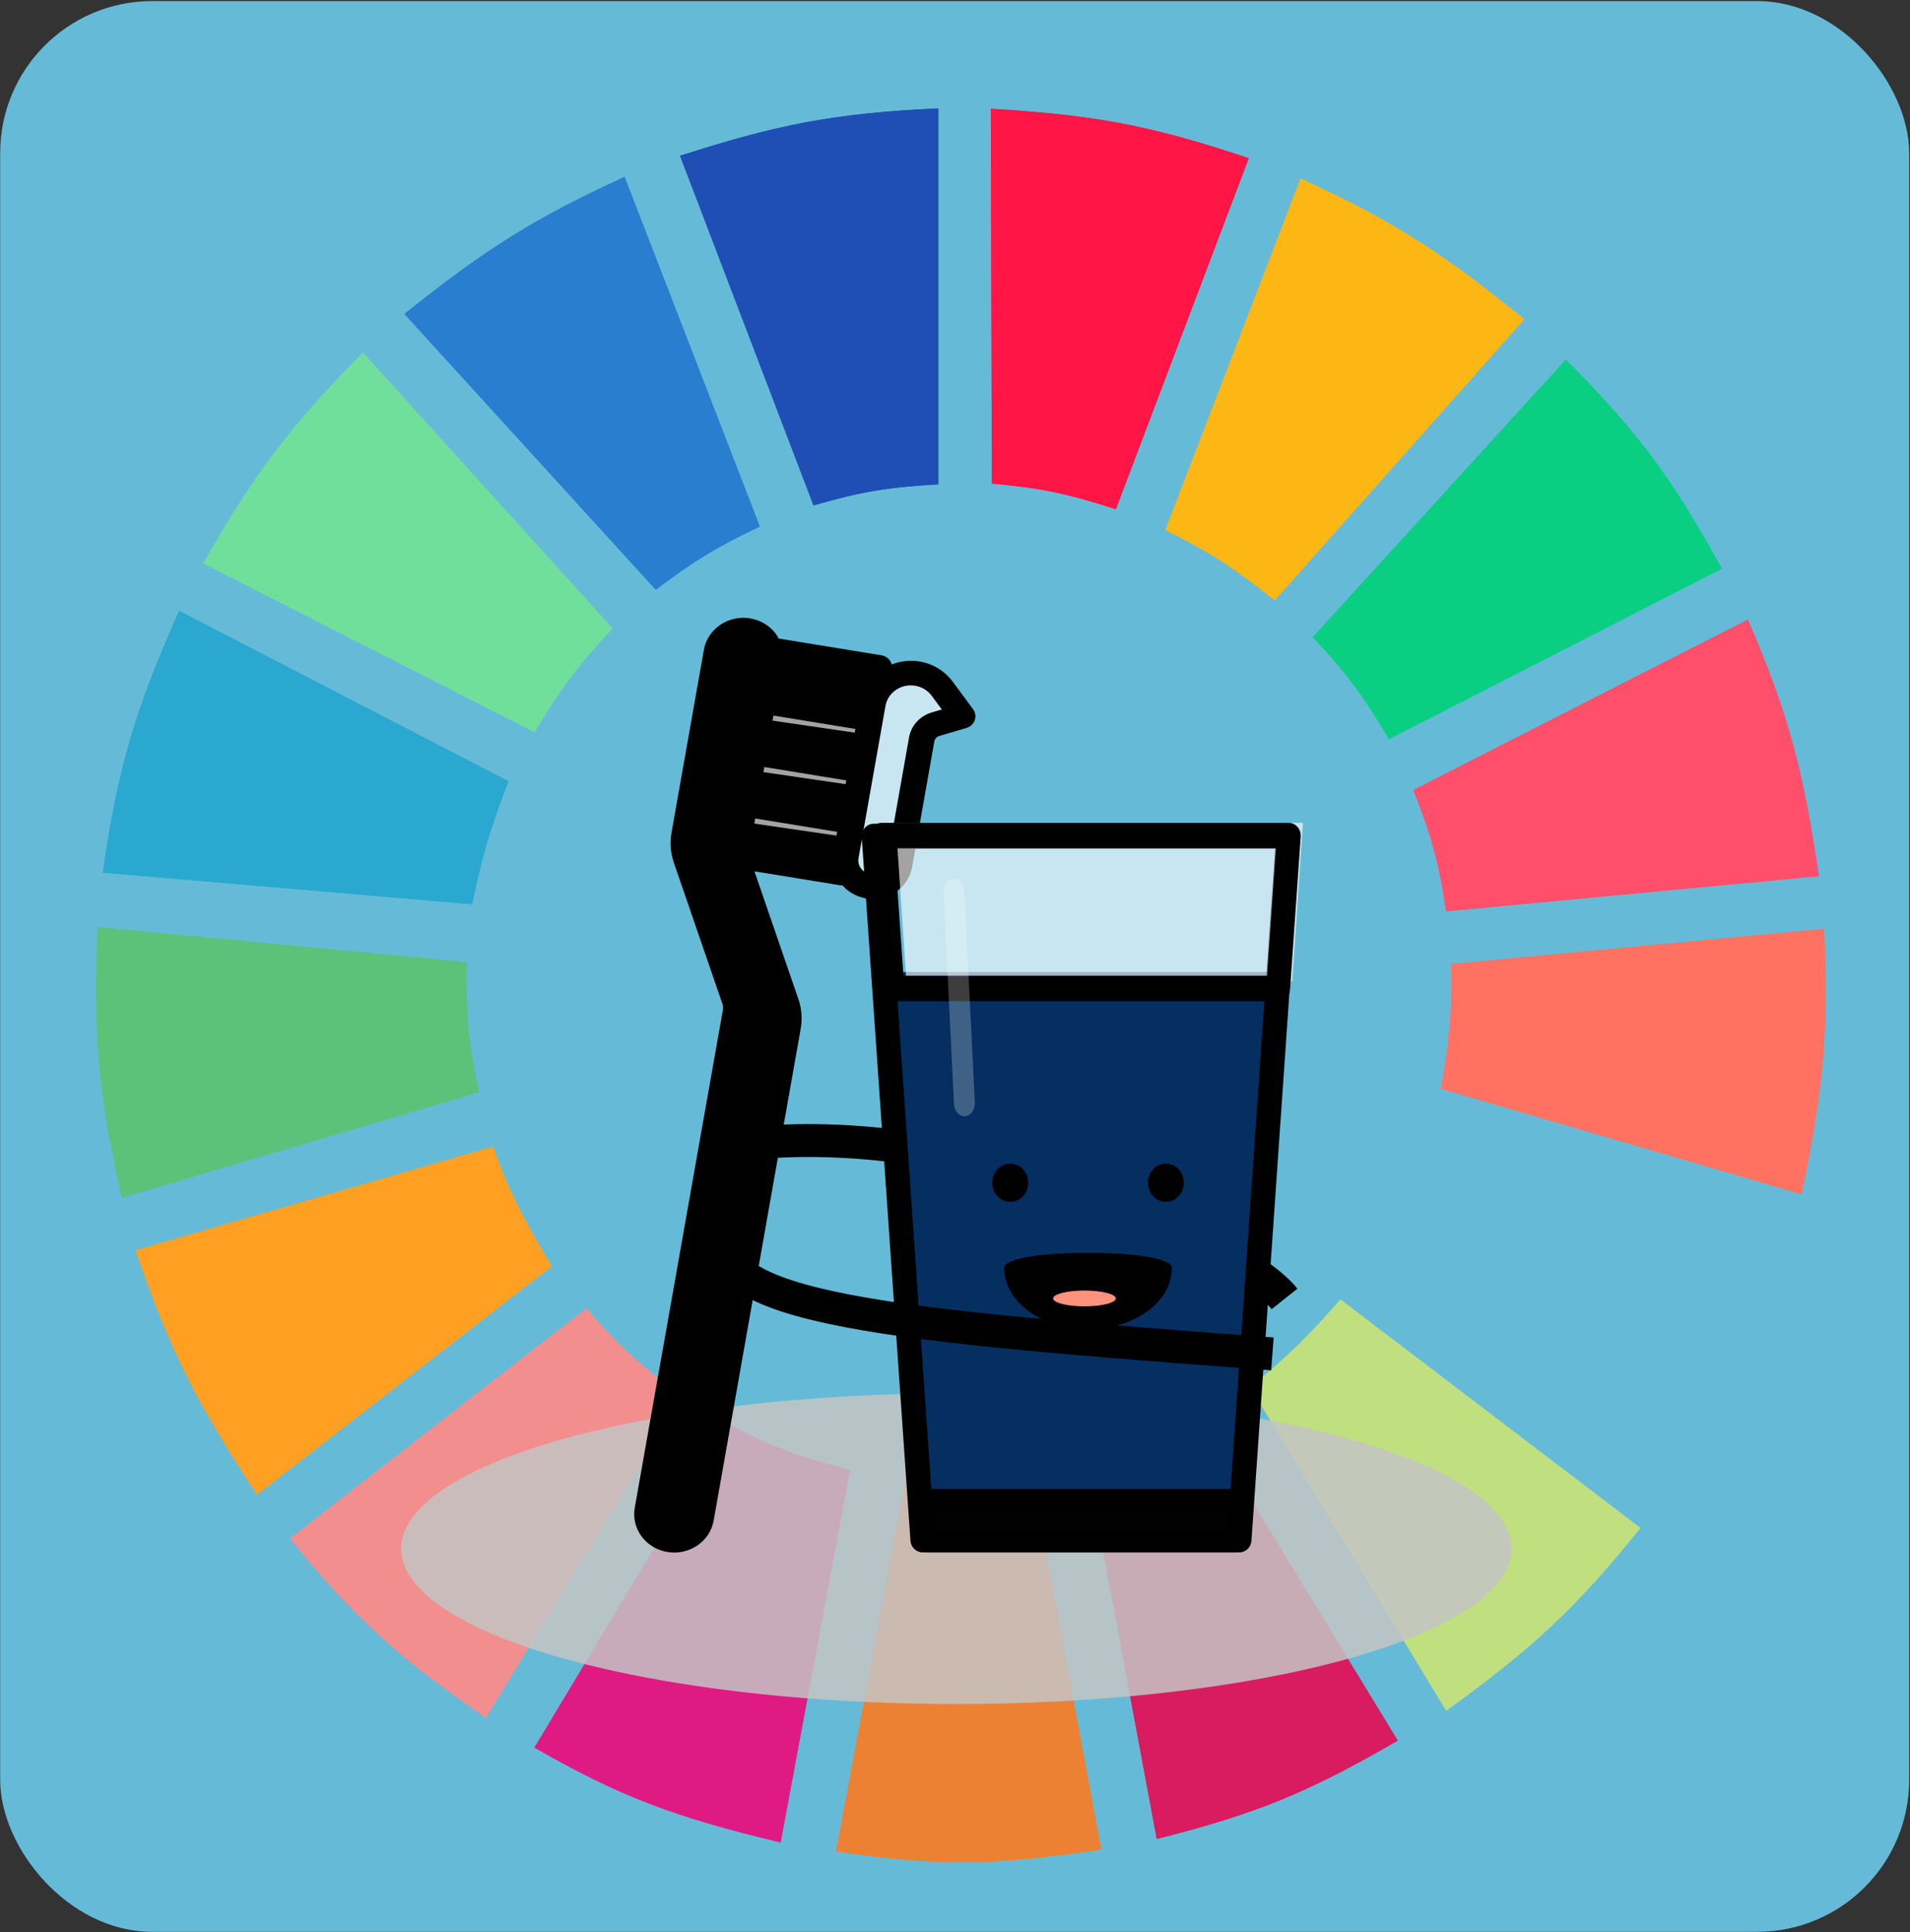<svg width="686" height="694" viewBox="0 0 686 694" fill="none" xmlns="http://www.w3.org/2000/svg">
<rect x="0" y="0" width="686" height="694" fill="#333333" stroke="none"/>
<rect x="0.066" y="0.388" width="685.626" height="693.507" rx="54.58" fill="#65BBD7"/>
<g clip-path="url(#clip0)">
<path d="M292.194 181.545L244.255 55.961C279.066 44.784 299.221 40.695 337.019 38.922V173.972C319.054 174.979 309.211 176.601 292.194 181.545Z" fill="#1F4EB4"/>
<path d="M418.582 190.38L467.143 64.165C501.669 79.918 518.818 91.52 547.456 114.651L457.805 215.623C443.785 204.418 435.402 198.678 418.582 190.38Z" fill="#FDB714"/>
<path d="M471.5 228.876L562.397 129.166C589.062 155.907 600.967 172.549 618.429 204.264L498.894 265.479C489.662 249.983 483.788 241.873 471.5 228.876Z" fill="#0ACF83"/>
<path d="M507.605 283.78L627.763 222.565C642.653 256.957 647.737 277.294 653.289 314.703L519.434 327.324C516.81 309.864 514.217 300.338 507.605 283.78Z" fill="#FF4F6A"/>
<path d="M517.564 391.063C520.562 374.296 521.517 364.552 521.3 346.256L655.154 333.635C656.817 370.321 654.99 391.169 647.061 428.927L517.564 391.063Z" fill="#FF7262"/>
<path d="M493.287 450.384C502.064 435.967 506.197 427.299 511.965 410.626L641.461 447.859C629.875 482.883 620.882 501.4 600.371 532.424L493.287 450.384Z" fill="#65BBD7"/>
<path d="M589.162 548.832L481.455 466.792C469.621 480.287 462.51 487.163 449.081 498.346L519.433 614.464C550.588 591.885 566.034 577.648 589.162 548.832Z" fill="#C0DF7E"/>
<path d="M502.002 625.192L431.651 509.705C416.388 517.418 407.449 521.232 390.561 526.744L415.464 660.532C451.141 651.538 470.101 643.763 502.002 625.192Z" fill="#D91B5F"/>
<path d="M325.188 531.792C342.934 532.955 352.886 532.608 370.637 530.53L395.54 664.318C357.477 670.054 336.562 670.524 300.285 664.949L325.188 531.792Z" fill="#EC8134"/>
<path d="M191.96 627.716L261.689 511.598C277.497 519.866 287.088 523.385 305.27 528.006L280.366 661.794C242.723 652.752 223.138 645.603 191.96 627.716Z" fill="#E01A83"/>
<path d="M104.175 552.618L210.636 469.947C222.507 483.916 230.229 490.58 244.878 501.501L174.526 616.988C143.733 595.703 127.961 582.038 104.175 552.618Z" fill="#F28E8E"/>
<path d="M92.347 536.841C71.171 504.689 61.288 485.655 48.767 449.121L177.018 411.888C183.423 429.138 188.282 438.474 198.186 454.801L92.347 536.841Z" fill="#FFA023"/>
<path d="M43.785 430.19C35.547 393.667 33.314 372.482 35.069 333.004L167.679 345.625C167.34 365.176 168.383 375.339 172.037 392.325L43.785 430.19Z" fill="#5CC279"/>
<path d="M36.935 313.441L169.544 324.8C173.224 307.404 175.982 297.72 182.618 280.625L64.328 219.41C48.607 254.87 42.373 275.401 36.935 313.441Z" fill="#2AA8D0"/>
<path d="M73.048 202.371C91.584 169.737 104.211 153.23 130.325 126.642L219.977 225.721C207.845 238.687 201.726 246.859 191.961 262.954L73.048 202.371Z" fill="#70DF9C"/>
<path d="M235.534 211.837C248.984 201.7 257.076 196.624 272.889 189.118L224.327 63.534C192.728 78.049 175.378 88.674 145.26 112.758L235.534 211.837Z" fill="#2A7ED0"/>
<path d="M356.245 173.71L355.878 39.053C392.329 41.26 412.59 44.762 448.507 56.834L400.772 182.92C383.644 177.336 373.88 175.275 356.245 173.71Z" fill="#FF1546"/>
</g>
<g clip-path="url(#clip1)">
<path d="M292.19 181.545L244.251 55.961C279.062 44.784 299.217 40.695 337.015 38.922V173.972C319.05 174.979 309.207 176.601 292.19 181.545Z" fill="#1F4EB4"/>
<path d="M418.578 190.38L467.139 64.165C501.665 79.918 518.814 91.52 547.452 114.651L457.801 215.623C443.781 204.418 435.398 198.678 418.578 190.38Z" fill="#FDB714"/>
<path d="M471.496 228.876L562.393 129.166C589.058 155.907 600.963 172.549 618.425 204.264L498.89 265.479C489.658 249.983 483.785 241.873 471.496 228.876Z" fill="#0ACF83"/>
<path d="M507.602 283.78L627.76 222.565C642.649 256.957 647.733 277.294 653.285 314.703L519.431 327.324C516.806 309.864 514.213 300.338 507.602 283.78Z" fill="#FF4F6A"/>
<path d="M517.561 391.063C520.558 374.296 521.513 364.552 521.296 346.256L655.151 333.635C656.813 370.321 654.986 391.169 647.057 428.927L517.561 391.063Z" fill="#FF7262"/>
<path d="M493.283 450.384C502.06 435.967 506.193 427.299 511.961 410.626L641.457 447.859C629.871 482.883 620.878 501.4 600.367 532.424L493.283 450.384Z" fill="#65BBD7"/>
<path d="M589.158 548.832L481.451 466.792C469.617 480.287 462.506 487.163 449.077 498.346L519.429 614.464C550.584 591.885 566.03 577.648 589.158 548.832Z" fill="#C0DF7E"/>
<path d="M501.998 625.192L431.647 509.705C416.384 517.418 407.445 521.232 390.557 526.744L415.46 660.532C451.137 651.538 470.097 643.763 501.998 625.192Z" fill="#D91B5F"/>
<path d="M325.185 531.792C342.931 532.955 352.883 532.608 370.634 530.53L395.537 664.318C357.474 670.054 336.559 670.524 300.282 664.949L325.185 531.792Z" fill="#EC8134"/>
<path d="M191.956 627.716L261.685 511.598C277.494 519.866 287.084 523.385 305.266 528.006L280.362 661.794C242.719 652.752 223.134 645.603 191.956 627.716Z" fill="#E01A83"/>
<path d="M104.171 552.618L210.632 469.947C222.503 483.916 230.225 490.58 244.874 501.501L174.522 616.988C143.729 595.703 127.957 582.038 104.171 552.618Z" fill="#F28E8E"/>
<path d="M92.344 536.841C71.168 504.689 61.285 485.655 48.764 449.121L177.015 411.888C183.42 429.138 188.279 438.474 198.183 454.801L92.344 536.841Z" fill="#FFA023"/>
<path d="M43.781 430.19C35.543 393.667 33.31 372.482 35.065 333.004L167.675 345.625C167.336 365.176 168.38 375.339 172.033 392.325L43.781 430.19Z" fill="#5CC279"/>
<path d="M36.931 313.441L169.54 324.8C173.22 307.404 175.978 297.72 182.614 280.625L64.324 219.41C48.603 254.87 42.369 275.401 36.931 313.441Z" fill="#2AA8D0"/>
<path d="M73.044 202.371C91.58 169.737 104.207 153.23 130.321 126.642L219.973 225.721C207.841 238.687 201.723 246.859 191.957 262.954L73.044 202.371Z" fill="#70DF9C"/>
<path d="M235.53 211.837C248.98 201.7 257.073 196.624 272.885 189.118L224.324 63.534C192.724 78.049 175.374 88.674 145.256 112.758L235.53 211.837Z" fill="#2A7ED0"/>
<path d="M356.241 173.71L355.874 39.053C392.325 41.26 412.586 44.762 448.503 56.834L400.768 182.92C383.64 177.336 373.877 175.275 356.241 173.71Z" fill="#FF1546"/>
<ellipse cx="343.492" cy="556.274" rx="199.409" ry="55.805" fill="#C4C4C4" fill-opacity="0.85"/>
<path d="M270.113 410.618C353.269 402.606 446.054 447.364 461.359 466.563" stroke="black" stroke-width="11.821"/>
<path d="M234.189 549.299C237.309 553.519 243.405 554.509 247.805 551.519C249.919 550.079 251.349 547.897 251.783 545.445L283.058 368.766C283.569 365.921 283.347 362.994 282.409 360.252L264.942 309.433C264.475 308.061 264.36 306.6 264.619 305.178L276.612 237.277C277.046 234.826 276.447 232.313 274.947 230.284C271.823 226.067 265.728 225.07 261.331 228.064C259.217 229.504 257.787 231.686 257.353 234.138L245.707 299.926C245.197 302.772 245.419 305.698 246.357 308.44L263.846 359.228C264.313 360.601 264.428 362.061 264.169 363.484L232.523 542.306C232.09 544.758 232.688 547.27 234.189 549.299Z" fill="black"/>
<path d="M266.285 304.358L279.372 230.431L317.889 236.71L304.802 310.637L266.285 304.358Z" fill="black"/>
<g opacity="0.8">
<path d="M271.284 257.949L272.646 248.616L311.343 254.275L309.982 263.608L271.284 257.949Z" fill="white" fill-opacity="0.8"/>
<path d="M267.998 276.438L269.359 267.105L308.057 272.764L306.696 282.097L267.998 276.438Z" fill="white" fill-opacity="0.8"/>
<path d="M264.724 294.921L266.085 285.588L304.783 291.247L303.421 300.579L264.724 294.921Z" fill="white" fill-opacity="0.8"/>
</g>
<path opacity="0.8" d="M312.069 320.749C306.75 319.879 303.174 315.043 304.075 309.938L313.758 255.239C315.035 248.024 322.169 243.166 329.687 244.392C333.301 244.981 336.521 246.923 338.642 249.791L345.988 259.726L336.373 262.535C333.73 263.306 331.766 265.445 331.303 268.057L323.334 313.079C322.427 318.181 317.384 321.615 312.069 320.749Z" fill="white" fill-opacity="0.8"/>
<path d="M278.701 227.725C279.061 228.25 279.384 228.794 279.671 229.357L316.578 235.373C318.384 235.671 319.833 236.966 320.27 238.672C323.409 237.435 326.847 237.06 330.198 237.591C335.004 238.387 339.295 240.975 342.13 244.787L349.479 254.726C350.95 256.715 350.462 259.475 348.382 260.885C347.981 261.159 347.534 261.371 347.064 261.507L337.451 264.32C336.471 264.598 335.739 265.388 335.571 266.359L327.601 311.381C326.344 318.852 319.02 323.927 311.235 322.721C307.85 322.197 304.772 320.517 302.569 317.996C302.361 318.019 302.155 318.024 301.945 318.015L270.964 312.964L286.762 358.901C287.929 362.326 288.211 365.976 287.575 369.53L256.321 546.183C254.991 553.693 247.571 558.746 239.746 557.47C231.92 556.194 226.655 549.074 227.984 541.564L259.639 362.74C259.766 362.026 259.707 361.297 259.471 360.612L242.002 309.789C240.828 306.368 240.544 302.724 241.17 299.172L252.813 233.396C254.143 225.886 261.563 220.833 269.389 222.109C273.144 222.722 276.495 224.742 278.701 227.725ZM281.056 238.545L279.327 248.316L308.768 253.115L308.955 252.056L310.497 243.345L281.056 238.545ZM272.783 285.28L302.224 290.079L303.954 280.308L274.513 275.509L272.783 285.28ZM276.055 266.798L305.496 271.597L307.226 261.826L277.785 257.027L276.055 266.798ZM318.531 309.895L326.497 264.876C327.24 260.605 330.444 257.112 334.763 255.867L338.271 254.838L334.62 249.901C331.676 245.919 325.926 244.985 321.78 247.808C319.79 249.163 318.441 251.225 318.032 253.536L308.349 308.235C307.872 310.934 309.763 313.492 312.575 313.95C315.388 314.409 318.053 312.594 318.531 309.895ZM299.272 306.756L300.682 298.79L271.241 293.99L269.512 303.761L298.953 308.561L299.272 306.756ZM261.89 234.876L250.234 300.635C249.86 302.764 250.031 304.95 250.735 307.001L268.218 357.857C268.914 359.914 269.083 362.096 268.709 364.225L237.062 543.044C236.584 545.742 238.475 548.301 241.288 548.759C244.1 549.217 246.766 547.402 247.243 544.703L278.517 368.036C278.89 365.907 278.72 363.721 278.016 361.67L260.546 310.832C259.85 308.775 259.681 306.593 260.055 304.464L272.073 236.536C272.55 233.838 270.659 231.279 267.846 230.821C265.035 230.362 262.368 232.178 261.89 234.876Z" fill="black"/>
<path d="M444.731 557.209H332.723L315.489 349.157H461.964L444.731 557.209Z" fill="#042F60"/>
<path d="M445.111 553.088V548.574H335.438L318.563 304.9H457.913L440.748 552.765L445.111 553.088V548.574V553.088L449.477 553.405L466.975 300.709C467.063 299.457 466.642 298.233 465.814 297.314C464.983 296.394 463.829 295.878 462.612 295.878H313.864C312.648 295.878 311.494 296.394 310.665 297.314C309.834 298.233 309.416 299.454 309.501 300.709L327.002 553.405C327.165 555.768 329.07 557.596 331.365 557.596H445.111C447.407 557.596 449.312 555.768 449.477 553.405L445.111 553.088Z" fill="black"/>
<path d="M331.989 540.527L333.243 557.596H443.233L444.487 540.527H331.989Z" fill="#020202"/>
<path d="M330.691 538.628L326.375 538.908L327.66 554.084C327.826 556.068 329.703 557.594 331.974 557.594H444.5C446.771 557.594 448.648 556.068 448.816 554.084L450.099 538.908C450.186 537.855 449.775 536.82 448.952 536.047C448.133 535.272 446.989 534.836 445.783 534.836H330.691C329.488 534.836 328.341 535.272 327.521 536.047C326.699 536.82 326.288 537.853 326.375 538.908L330.691 538.628V542.421H441.122L440.481 550.007H335.993L335.007 538.346L330.691 538.628V542.421V538.628Z" fill="black"/>
<path opacity="0.8" d="M325.547 352.466H464.147L467.969 295.57H321.723L325.547 352.466Z" fill="white" fill-opacity="0.8"/>
<path d="M320.493 355.051V359.625H459.047C461.303 359.625 463.168 357.784 463.335 355.389L467.156 300.481C467.245 299.208 466.834 297.962 466.019 297.027C465.205 296.093 464.066 295.566 462.868 295.566H316.67C315.474 295.566 314.335 296.093 313.521 297.027C312.706 297.96 312.295 299.208 312.384 300.481L316.205 355.389C316.372 357.784 318.237 359.625 320.493 359.625V355.051L324.779 354.711L321.3 304.715H458.237L455.053 350.477H320.493V355.051L324.779 354.711L320.493 355.051Z" fill="black"/>
<path d="M367.398 419.967C364.879 417.286 360.797 417.286 358.277 419.967C355.76 422.648 355.76 426.992 358.277 429.673C360.797 432.351 364.879 432.351 367.398 429.673C369.918 426.992 369.918 422.648 367.398 419.967Z" fill="black"/>
<path d="M423.295 419.965C420.775 417.286 416.693 417.286 414.174 419.965C411.657 422.646 411.657 426.99 414.174 429.671C416.693 432.349 420.775 432.349 423.295 429.671C425.814 426.99 425.814 422.646 423.295 419.965Z" fill="black"/>
<path d="M360.691 455.37C360.757 448.188 420.818 448.188 420.885 455.37V455.522C420.885 467.626 407.412 477.439 390.787 477.439C374.164 477.439 360.688 467.626 360.688 455.522L360.691 455.37Z" fill="black"/>
<path d="M400.75 466.388C400.75 464.817 395.712 463.544 389.501 463.544C383.287 463.544 378.251 464.817 378.251 466.388C378.251 467.959 383.287 469.233 389.501 469.233C395.712 469.233 400.75 467.959 400.75 466.388Z" fill="#FF927D"/>
<path opacity="0.3" d="M338.885 320.655L342.635 396.513C342.764 399.129 344.545 401.114 346.611 400.952C348.679 400.786 350.249 398.537 350.12 395.925L346.37 320.066C346.242 317.451 344.461 315.465 342.395 315.627C340.327 315.79 338.757 318.042 338.885 320.655Z" fill="white" fill-opacity="0.8"/>
<path d="M261.295 440.787C249.862 470.489 323.273 476.307 457.002 486.303" stroke="black" stroke-width="11.821"/>
</g>
<defs>
<clipPath id="clip0">
<rect width="622.58" height="646.222" fill="white" transform="translate(33.817 23.145)"/>
</clipPath>
<clipPath id="clip1">
<rect width="622.58" height="646.222" fill="white" transform="translate(33.813 23.145)"/>
</clipPath>
</defs>
</svg>

